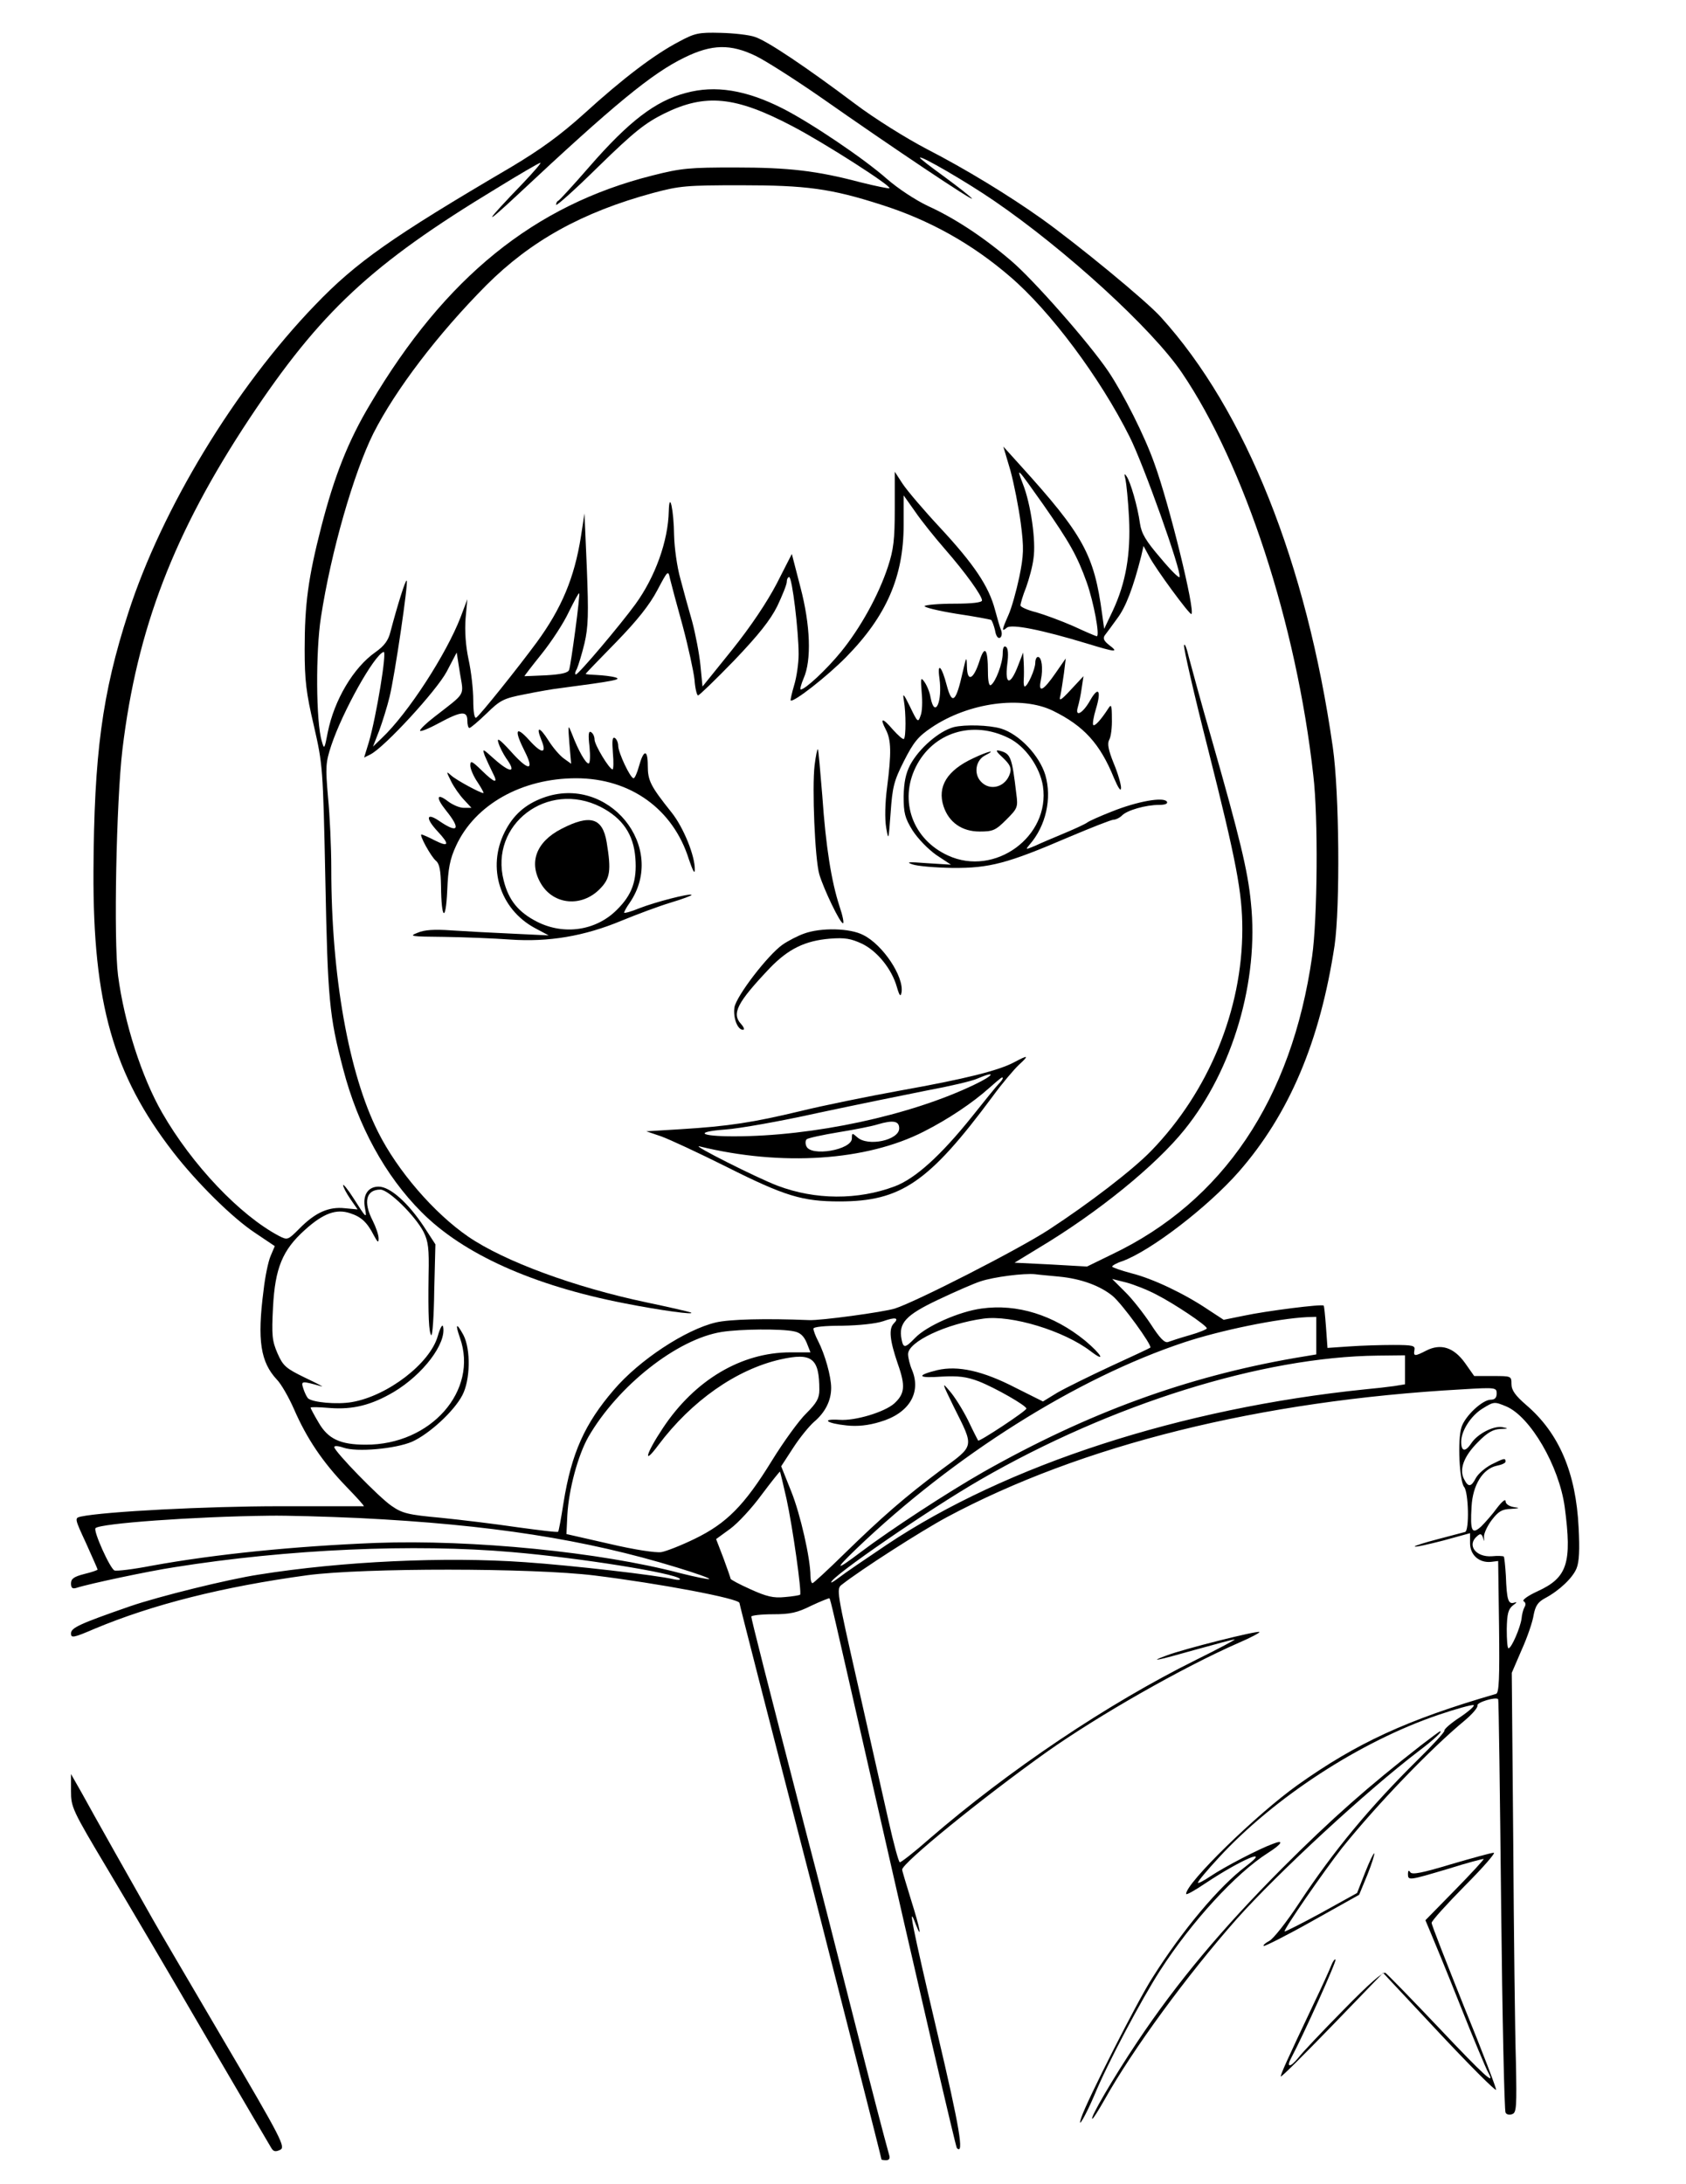 <?xml version="1.0" standalone="no"?>
<!DOCTYPE svg PUBLIC "-//W3C//DTD SVG 20010904//EN"
 "http://www.w3.org/TR/2001/REC-SVG-20010904/DTD/svg10.dtd">
<svg version="1.0" xmlns="http://www.w3.org/2000/svg"
 width="570pt" height="738pt" viewBox="0 0 570 738"
 preserveAspectRatio="xMidYMid meet">
<g transform="translate(0,738) scale(0.1,-0.1)"
fill="#000000" stroke="none">
<path d="M2295 7239 c-82 -43 -187 -122 -320 -243 -82 -74 -149 -122 -246
-180 -404 -237 -525 -322 -664 -467 -271 -281 -518 -689 -631 -1039 -89 -274
-116 -480 -118 -875 -2 -445 67 -687 270 -949 80 -103 199 -221 276 -272 l67
-45 -14 -33 c-8 -18 -19 -71 -24 -117 -22 -169 -10 -242 45 -301 14 -14 40
-59 58 -100 43 -99 97 -179 176 -261 36 -37 63 -67 60 -67 -3 0 -131 0 -285 0
-245 0 -593 -18 -672 -35 -21 -5 -21 -6 18 -90 21 -47 39 -87 39 -89 0 -2 -20
-9 -45 -15 -35 -9 -45 -16 -45 -32 0 -15 5 -19 18 -15 43 14 246 57 332 70
382 61 811 80 1141 51 234 -20 549 -71 567 -90 4 -4 -5 -5 -19 -2 -58 14 -345
47 -505 58 -270 19 -617 3 -899 -42 -105 -16 -339 -74 -435 -107 -173 -60
-200 -73 -200 -92 0 -16 8 -15 80 16 196 82 433 142 720 181 190 25 758 25
970 -1 219 -27 490 -78 490 -93 0 -4 95 -375 251 -978 76 -298 229 -897 229
-902 0 -2 7 -3 16 -3 10 0 14 6 10 18 -17 61 -55 206 -125 482 -44 173 -113
446 -155 605 -135 523 -186 724 -186 732 0 4 33 8 73 8 59 0 82 5 130 29 32
15 60 26 61 25 4 -4 12 -41 130 -559 183 -805 297 -1294 301 -1299 25 -25 10
67 -66 389 -87 370 -100 439 -74 370 24 -62 16 -18 -15 80 -16 52 -30 98 -30
102 0 22 269 241 488 397 174 123 459 286 651 370 40 17 71 34 69 36 -5 6
-259 -58 -313 -79 -66 -24 -34 -18 96 19 68 19 128 35 133 35 5 0 -53 -31
-130 -69 -299 -148 -635 -374 -902 -605 -51 -45 -96 -80 -100 -79 -4 1 -21 64
-38 140 -17 76 -64 283 -104 461 -71 314 -73 323 -54 337 65 51 266 180 355
228 456 244 1059 394 1742 432 114 7 117 6 117 -14 0 -14 -6 -21 -20 -21 -28
0 -87 -55 -99 -93 -14 -44 -7 -182 9 -202 15 -18 18 -148 3 -152 -4 -1 -45
-12 -91 -24 -46 -12 -81 -23 -79 -25 2 -3 45 7 96 20 l91 25 0 -34 c0 -40 31
-67 71 -63 l24 3 3 -223 c2 -173 0 -223 -10 -226 -303 -88 -471 -166 -671
-308 -139 -99 -377 -331 -377 -368 0 -5 30 12 67 37 119 79 224 124 136 57
-92 -69 -216 -217 -318 -379 -50 -78 -220 -413 -239 -470 -16 -47 14 5 44 75
44 107 159 323 222 421 107 166 257 329 364 397 49 31 57 47 17 31 -47 -17
-164 -78 -210 -109 -24 -16 -43 -26 -43 -22 0 5 32 43 70 84 188 204 478 393
743 483 59 20 113 35 119 33 5 -2 -15 -20 -46 -41 -31 -20 -55 -41 -53 -46 1
-4 -39 -48 -89 -97 -163 -161 -283 -305 -402 -485 -42 -64 -88 -122 -101 -128
-13 -7 -21 -14 -19 -17 3 -2 77 35 164 84 l159 89 28 68 c15 37 25 70 23 72
-2 2 -16 -27 -31 -65 l-27 -69 -121 -67 c-66 -36 -122 -64 -124 -63 -5 5 133
204 194 282 119 148 301 337 415 431 26 22 45 44 43 51 -3 10 62 30 70 21 2
-2 6 -314 10 -695 4 -380 11 -696 15 -702 3 -7 14 -9 23 -5 14 5 15 26 12 177
-3 95 -7 429 -9 743 l-5 571 34 79 c19 42 37 95 40 117 6 30 14 43 38 56 49
26 94 69 107 101 9 22 11 63 7 138 -9 185 -66 319 -177 414 -37 32 -50 50 -50
71 0 27 -1 27 -63 27 l-63 0 -31 44 c-38 53 -82 67 -131 42 -39 -20 -44 -20
-40 2 3 15 -6 17 -72 17 -41 0 -108 -2 -149 -5 l-73 -5 -5 70 c-3 39 -6 71 -8
73 -5 6 -194 -18 -269 -34 l-69 -14 -52 34 c-80 54 -187 105 -259 123 -37 10
-66 20 -66 23 0 3 15 12 34 18 97 35 290 184 393 301 172 196 276 443 325 766
19 132 16 517 -6 670 -89 622 -295 1138 -581 1453 -48 54 -283 247 -405 334
-110 78 -254 166 -386 234 -71 37 -178 104 -243 153 -165 124 -296 212 -338
226 -19 7 -72 13 -117 14 -74 2 -87 -1 -141 -30z m260 -48 c33 -16 132 -79
220 -140 244 -171 518 -354 511 -342 -4 6 -45 38 -91 72 -47 34 -85 63 -85 66
0 10 158 -82 250 -145 243 -166 536 -434 636 -582 211 -311 387 -848 444
-1360 17 -142 14 -486 -4 -612 -69 -483 -301 -828 -677 -1007 l-84 -41 -123 7
-122 6 82 50 c199 119 395 278 493 400 163 202 252 504 224 767 -10 106 -38
221 -132 550 -36 124 -70 250 -78 280 -7 30 -14 48 -16 39 -2 -8 34 -166 81
-350 96 -380 116 -486 116 -609 0 -273 -114 -549 -308 -749 -62 -64 -209 -177
-347 -267 -103 -67 -450 -244 -520 -266 -39 -12 -251 -41 -290 -39 -146 6
-269 3 -315 -8 -102 -24 -259 -127 -345 -228 -98 -114 -143 -213 -170 -382 -8
-52 -16 -95 -18 -97 -2 -3 -64 5 -138 15 -74 11 -190 25 -259 32 -110 10 -130
15 -166 40 -43 29 -194 185 -194 199 0 5 14 4 31 -2 45 -16 176 -4 232 20 58
26 142 103 170 157 27 51 29 154 4 203 -24 44 -29 40 -12 -9 63 -178 -98 -362
-319 -361 -85 0 -127 19 -159 75 -15 25 -27 48 -27 50 0 3 29 2 65 -1 79 -6
141 10 216 54 99 59 179 164 167 221 -2 10 -10 -4 -18 -32 -26 -92 -169 -202
-290 -223 -51 -9 -135 -1 -149 13 -5 6 -12 21 -16 34 -8 25 -5 25 62 6 10 -3
-15 10 -55 29 -66 32 -75 40 -94 83 -18 42 -20 60 -15 156 7 132 32 193 108
261 62 56 106 72 153 56 37 -12 57 -30 80 -75 13 -24 16 -26 16 -10 0 12 -9
38 -20 60 -33 64 -22 105 26 105 28 0 118 -89 146 -143 16 -32 19 -57 17 -145
-2 -140 1 -195 9 -204 4 -4 9 64 10 150 l4 157 -39 60 c-53 80 -114 135 -153
135 -36 0 -55 -29 -46 -73 7 -37 4 -34 -39 34 -19 30 -35 49 -35 44 0 -6 11
-27 24 -46 l25 -36 -43 4 c-54 6 -100 -14 -154 -69 -39 -39 -40 -39 -68 -25
-133 70 -295 241 -396 417 -69 120 -128 304 -149 464 -15 119 -6 587 15 764
49 407 174 732 429 1117 240 361 412 522 835 778 78 48 145 87 149 87 4 0 -22
-30 -57 -67 -134 -139 -141 -154 -22 -43 329 308 457 413 567 466 92 45 155
46 240 5z m1025 -4125 c75 -7 139 -31 181 -65 33 -27 135 -168 128 -175 -2 -2
-62 -30 -134 -63 -71 -33 -152 -73 -180 -89 l-49 -30 -92 46 c-112 58 -196 76
-265 60 -73 -18 -67 -28 14 -22 56 3 84 0 126 -16 56 -22 161 -82 161 -92 0
-8 -161 -114 -163 -108 -1 1 -17 32 -34 68 -18 36 -46 81 -63 100 -27 32 -25
27 15 -55 69 -138 71 -128 -43 -212 -123 -92 -201 -160 -328 -284 -55 -54
-104 -99 -107 -99 -4 0 -7 11 -7 24 0 59 -34 209 -65 286 l-34 85 41 63 c22
34 54 73 70 87 38 32 58 72 58 115 0 39 -21 113 -44 158 -9 17 -16 36 -16 42
0 6 36 10 98 10 57 1 113 7 137 15 42 15 56 12 37 -7 -18 -18 -14 -57 13 -136
27 -76 24 -102 -12 -135 -33 -29 -132 -59 -185 -55 -64 4 -44 -12 24 -19 37
-4 74 0 113 12 97 28 140 97 109 174 -8 18 -14 43 -14 55 0 42 130 103 255
120 94 13 272 -41 362 -110 54 -41 37 -11 -19 36 -106 86 -229 125 -350 108
-75 -10 -186 -59 -224 -99 -34 -35 -40 -36 -46 -5 -11 55 14 82 124 134 57 27
121 55 143 62 45 15 147 28 185 24 14 -2 50 -5 80 -8z m330 -61 c59 -30 170
-104 170 -114 0 -3 -26 -14 -58 -23 -32 -9 -65 -20 -73 -23 -12 -4 -28 13 -59
61 -24 36 -63 86 -87 109 l-43 43 48 -12 c26 -7 72 -25 102 -41z m540 -138 l0
-64 -72 -12 c-368 -64 -699 -185 -1053 -385 -123 -70 -317 -197 -415 -271 -86
-65 -91 -62 -15 11 329 315 744 577 1109 698 124 41 315 80 414 85 l32 1 0
-63z m-1766 14 c21 -4 33 -15 43 -38 l13 -33 -68 0 c-165 0 -323 -93 -431
-256 -58 -87 -69 -130 -15 -57 112 149 263 255 412 289 107 24 132 5 132 -103
0 -28 -9 -44 -44 -79 -24 -23 -77 -96 -117 -161 -93 -151 -153 -211 -260 -263
-45 -22 -96 -42 -113 -45 -18 -3 -91 8 -176 28 l-145 33 3 64 c5 88 36 202 71
264 100 173 300 331 451 355 64 10 202 11 244 2z m2066 -130 l0 -49 -37 -6
c-21 -3 -65 -8 -98 -11 -622 -64 -1212 -255 -1617 -525 -73 -49 -145 -98 -160
-110 -16 -12 -28 -20 -28 -17 0 19 330 246 505 347 442 255 953 415 1343 419
l92 1 0 -49z m343 -124 c81 -35 178 -201 197 -340 25 -189 9 -238 -91 -284
-33 -15 -54 -30 -48 -34 7 -4 8 -12 3 -20 -4 -7 -9 -25 -10 -39 -4 -30 -34
-100 -44 -100 -4 0 -6 29 -6 65 1 52 5 67 21 80 14 10 15 13 4 9 -20 -6 -25 9
-28 91 -2 33 -5 62 -7 65 -3 2 -21 3 -40 1 -55 -4 -86 38 -50 68 11 10 15 8
20 -6 4 -14 4 -14 3 3 -1 11 11 37 26 57 23 30 35 37 65 38 30 2 32 3 10 6
-17 3 -28 11 -28 20 0 9 -12 -1 -29 -23 -15 -21 -40 -49 -53 -62 -32 -29 -38
-17 -33 67 4 73 38 128 86 138 16 3 29 9 29 14 0 13 -6 11 -48 -10 -21 -11
-44 -31 -52 -45 -16 -31 -26 -33 -40 -5 -18 33 -1 78 46 125 32 33 52 44 76
45 28 1 29 2 8 6 -30 6 -84 -22 -105 -53 -21 -32 -35 -30 -35 4 0 37 33 88 72
112 39 24 40 24 81 7z m-2434 -312 c21 -96 52 -317 46 -324 -3 -2 -26 -6 -52
-8 -38 -4 -62 2 -115 26 -38 17 -68 33 -68 36 0 2 -11 34 -24 69 l-25 65 48
35 c26 19 74 71 106 115 33 44 61 79 62 78 1 -2 11 -43 22 -92z m-1444 -65
c443 -22 764 -72 1074 -167 62 -19 111 -36 109 -39 -3 -2 -47 7 -99 20 -269
71 -701 114 -1029 102 -275 -11 -543 -38 -757 -77 -62 -12 -119 -19 -126 -16
-15 6 -73 135 -64 143 16 16 332 39 587 42 58 1 195 -3 305 -8z"/>
<path d="M2319 7066 c-103 -27 -193 -96 -327 -250 -53 -61 -100 -112 -104
-114 -5 -2 -8 -8 -8 -14 0 -6 65 52 144 130 120 117 157 146 221 178 140 69
241 59 435 -43 107 -56 335 -202 327 -209 -2 -2 -46 7 -98 20 -148 39 -241 50
-424 50 -153 0 -181 -2 -279 -27 -399 -100 -701 -344 -954 -772 -75 -125 -122
-245 -166 -416 -44 -171 -56 -261 -56 -414 0 -103 5 -147 31 -257 30 -132 31
-137 39 -523 8 -402 13 -458 60 -637 50 -192 142 -361 265 -484 141 -142 377
-248 685 -308 121 -24 246 -41 225 -31 -5 2 -73 18 -150 34 -242 51 -479 138
-602 222 -115 79 -239 222 -305 354 -99 197 -158 527 -158 890 0 72 -5 180
-11 241 -9 103 -8 117 11 175 38 114 145 306 177 316 12 4 -25 -220 -50 -305
l-16 -52 22 11 c48 25 222 214 257 279 l34 65 11 -70 c13 -79 22 -63 -87 -148
-26 -20 -48 -41 -48 -46 0 -5 28 6 63 25 76 41 97 43 97 9 0 -14 3 -25 7 -25
4 0 30 22 58 49 46 45 57 51 130 65 44 9 96 18 115 20 190 25 214 30 190 37
-14 4 -42 7 -62 8 -21 1 -38 2 -38 4 0 1 46 49 103 107 72 74 113 126 139 175
36 68 37 69 43 40 4 -17 23 -88 43 -160 19 -71 37 -154 40 -182 2 -29 8 -53
12 -53 4 0 59 53 122 118 83 87 122 136 146 184 17 36 32 73 32 82 0 9 4 16 8
16 10 0 32 -182 32 -261 0 -31 -7 -78 -15 -104 -8 -27 -13 -50 -12 -52 9 -8
123 81 187 146 137 139 195 273 195 447 l0 100 39 -55 c21 -31 67 -88 101
-127 69 -79 125 -157 125 -173 0 -7 -34 -11 -94 -11 -52 0 -97 -4 -100 -8 -3
-4 45 -16 107 -26 61 -9 114 -19 118 -21 3 -3 9 -18 13 -35 3 -19 10 -29 17
-25 6 4 7 14 4 24 -4 9 -13 40 -21 70 -21 80 -71 154 -185 277 -56 60 -113
127 -128 150 l-26 40 0 -125 c0 -105 -4 -138 -23 -196 -32 -97 -93 -207 -159
-288 -49 -60 -121 -127 -136 -127 -3 0 1 17 10 38 27 61 23 179 -11 308 l-29
112 -51 -100 c-33 -63 -87 -144 -151 -224 l-100 -124 -7 72 c-4 40 -17 107
-28 148 -12 41 -30 107 -40 145 -11 39 -20 104 -21 145 -1 86 -16 155 -18 83
-2 -101 -46 -223 -113 -315 -51 -70 -192 -237 -201 -237 -4 -1 -3 8 3 18 5 11
17 50 26 87 13 56 14 100 8 253 l-8 186 -12 -78 c-22 -139 -65 -242 -149 -357
-64 -87 -193 -248 -205 -255 -6 -4 -10 19 -10 59 0 35 -7 98 -16 138 -10 47
-13 96 -10 138 l6 65 -23 -61 c-48 -124 -177 -324 -266 -408 l-30 -29 21 54
c11 30 27 81 35 114 18 74 64 387 58 393 -4 4 -31 -82 -55 -173 -7 -29 -21
-48 -51 -69 -74 -52 -139 -161 -161 -271 -11 -57 -12 -59 -20 -30 -20 64 -21
305 -3 419 34 222 111 488 177 621 75 148 219 337 382 501 150 150 324 247
564 312 90 24 112 26 297 26 220 0 304 -11 475 -66 161 -51 305 -131 434 -242
137 -117 305 -342 405 -542 47 -93 176 -455 169 -474 -2 -5 -31 24 -65 65 -49
57 -64 82 -69 116 -8 58 -32 140 -45 159 -8 12 -9 9 -4 -10 3 -14 9 -72 12
-130 6 -123 -11 -220 -55 -314 l-29 -61 -7 50 c-27 201 -63 267 -278 504 l-56
62 24 -81 c12 -44 28 -125 35 -178 11 -84 10 -108 -5 -182 -10 -47 -26 -105
-37 -129 -23 -52 -23 -57 -5 -42 16 13 117 -7 272 -54 98 -30 107 -30 74 -5
-18 14 -22 23 -15 33 6 8 25 33 42 57 29 38 54 104 81 210 l8 35 19 -35 c21
-41 138 -200 143 -195 13 12 -75 371 -125 508 -33 94 -105 236 -156 312 -65
96 -254 311 -330 375 -95 81 -192 144 -280 184 -42 20 -100 58 -138 91 -78 69
-259 191 -354 239 -123 62 -227 79 -326 52z m1208 -1391 c90 -129 115 -174
147 -263 24 -68 45 -182 34 -182 -3 0 -38 15 -79 34 -41 18 -98 39 -126 47
-29 7 -53 18 -53 23 0 6 8 34 19 61 10 28 22 71 25 98 9 58 -9 184 -36 252
-23 60 -21 57 69 -70z m-1582 -424 c-9 -67 -18 -127 -21 -135 -4 -10 -27 -15
-77 -18 -40 -2 -73 -3 -74 -3 -1 0 25 34 58 75 33 41 75 105 92 142 18 36 33
65 35 63 2 -1 -4 -57 -13 -124z"/>
<path d="M3390 5172 c0 -33 -24 -97 -40 -107 -6 -4 -10 12 -10 44 0 80 -11 93
-29 36 -20 -62 -41 -71 -42 -18 -1 36 -2 36 -14 -17 -23 -103 -36 -114 -54
-47 -17 66 -33 82 -25 25 11 -80 -16 -138 -30 -65 -3 19 -13 42 -21 53 -12 17
-13 13 -9 -36 3 -30 2 -66 -4 -79 -8 -24 -10 -22 -35 30 -23 47 -26 49 -21 20
7 -40 7 -121 0 -128 -3 -3 -19 11 -37 31 -36 42 -46 42 -24 0 18 -35 19 -78 4
-195 -7 -53 -8 -107 -3 -136 8 -46 8 -43 15 50 6 87 11 108 45 175 33 65 48
83 94 114 125 84 304 108 410 56 104 -51 159 -111 206 -227 15 -35 24 -48 24
-33 0 12 -11 50 -25 83 -18 45 -22 66 -15 79 6 10 10 43 9 72 0 45 -2 50 -12
34 -24 -37 -45 -61 -51 -56 -3 3 1 28 9 54 19 62 9 79 -19 30 -25 -45 -53 -60
-42 -23 4 13 10 42 13 64 l6 40 -42 -45 c-36 -39 -42 -41 -36 -20 3 14 8 48
12 75 l6 50 -34 -49 c-42 -61 -60 -70 -50 -24 8 39 3 78 -10 78 -5 0 -9 -9 -9
-20 0 -21 -26 -80 -36 -80 -2 0 -4 10 -3 23 1 12 1 38 0 57 l-2 35 -17 -44
c-26 -68 -45 -67 -37 2 5 36 3 57 -4 61 -7 5 -11 -3 -11 -22z"/>
<path d="M1925 4867 l6 -68 -25 18 c-14 10 -37 37 -52 61 -30 47 -43 49 -24 2
20 -48 2 -49 -41 -1 -46 51 -52 35 -14 -40 33 -66 11 -65 -50 4 -36 39 -46 46
-40 27 4 -14 16 -37 26 -52 37 -51 15 -52 -41 -2 -39 35 -40 36 -31 10 6 -14
18 -40 26 -56 21 -40 9 -38 -37 7 -33 32 -38 34 -38 16 0 -11 11 -37 25 -57
13 -20 22 -36 19 -36 -10 0 -90 43 -108 59 -18 16 -18 15 -1 -19 9 -19 29 -47
43 -62 l26 -28 -26 0 c-14 0 -37 10 -52 21 -40 31 -44 15 -8 -30 51 -63 41
-79 -22 -36 -45 31 -49 11 -6 -35 41 -44 38 -54 -10 -30 -21 11 -42 20 -45 20
-9 0 32 -75 49 -89 12 -10 16 -33 17 -85 1 -113 16 -125 21 -16 3 75 9 107 30
152 64 139 222 228 406 228 183 0 328 -104 381 -274 13 -38 20 -52 20 -35 1
46 -38 143 -79 194 -71 89 -80 107 -80 158 0 56 -14 55 -30 -3 -6 -22 -14 -40
-18 -40 -11 0 -52 87 -52 110 0 10 -5 22 -11 26 -9 5 -10 -9 -7 -50 3 -31 2
-56 -1 -56 -11 0 -61 83 -61 101 0 10 -5 21 -12 25 -8 5 -10 -8 -5 -49 3 -32
2 -57 -3 -57 -10 0 -34 42 -56 99 -14 35 -14 34 -9 -32z"/>
<path d="M3225 4923 c-50 -13 -118 -72 -148 -128 -15 -29 -21 -59 -22 -106 0
-56 4 -73 30 -115 18 -28 52 -63 80 -83 l50 -33 -80 5 c-64 5 -74 4 -50 -4 17
-6 77 -11 135 -12 125 -1 186 15 393 104 76 32 144 59 152 59 7 0 20 6 28 14
17 18 81 36 125 36 21 0 31 4 27 11 -11 17 -100 1 -185 -33 -41 -16 -79 -33
-85 -38 -5 -4 -39 -20 -75 -35 -36 -15 -81 -34 -100 -43 -34 -14 -34 -14 -19
4 55 63 76 156 53 235 -20 66 -88 138 -150 157 -41 12 -121 14 -159 5z m185
-37 c56 -27 106 -98 116 -163 25 -170 -163 -307 -321 -234 -119 54 -166 184
-109 299 58 117 192 159 314 98z"/>
<path d="M3391 4819 c23 -22 29 -34 24 -51 -14 -48 -68 -63 -99 -29 -25 27
-17 72 14 88 43 22 9 14 -39 -9 -89 -41 -123 -96 -101 -163 18 -54 62 -85 122
-85 45 0 54 4 90 40 38 38 40 42 34 87 -15 126 -19 136 -56 146 -16 4 -13 -2
11 -24z"/>
<path d="M2754 4794 c-9 -75 1 -318 16 -369 15 -50 70 -165 80 -165 4 0 -1 26
-12 58 -27 83 -46 199 -58 373 -7 85 -13 156 -15 157 -2 2 -7 -22 -11 -54z"/>
<path d="M1836 4684 c-60 -22 -101 -58 -130 -116 -60 -120 -16 -260 102 -324
l47 -25 -125 6 c-69 3 -161 8 -205 11 -56 4 -90 2 -113 -8 -31 -12 -24 -13 90
-14 68 -1 168 -5 223 -9 129 -9 250 11 377 64 51 21 126 49 166 61 40 12 72
24 70 26 -6 6 -122 -24 -176 -45 -29 -12 -52 -18 -52 -15 0 3 8 18 18 32 131
189 -72 437 -292 356z m195 -31 c74 -38 111 -93 117 -172 6 -77 -11 -125 -63
-176 -70 -70 -178 -86 -269 -40 -63 32 -96 72 -113 139 -49 190 148 340 328
249z"/>
<path d="M1898 4579 c-86 -44 -112 -115 -68 -187 43 -70 136 -78 197 -17 36
36 40 62 24 159 -14 83 -56 95 -153 45z"/>
<path d="M2718 4225 c-20 -7 -53 -24 -72 -37 -50 -35 -156 -173 -163 -212 -5
-35 10 -76 29 -76 6 0 3 9 -7 20 -32 35 -13 72 98 189 62 64 118 92 203 99 51
4 71 0 108 -17 52 -25 101 -86 118 -146 9 -31 13 -35 16 -18 8 53 -63 160
-129 193 -45 24 -144 26 -201 5z"/>
<path d="M3430 3791 c-54 -29 -167 -57 -385 -96 -110 -20 -263 -51 -340 -70
-159 -38 -241 -51 -405 -61 l-115 -7 50 -17 c28 -10 127 -56 221 -103 197 -99
257 -117 382 -117 208 0 302 64 518 355 32 44 73 92 89 107 35 32 32 34 -15 9z
m-135 -76 c-218 -105 -546 -175 -814 -175 -116 0 -135 15 -29 23 46 3 187 28
313 56 127 27 293 61 369 76 76 14 153 32 170 40 65 28 58 12 -9 -20z m95 21
c0 -3 -6 -11 -13 -18 -7 -7 -47 -56 -89 -109 -108 -135 -194 -212 -263 -238
-125 -47 -269 -46 -396 2 -69 26 -297 141 -264 133 278 -68 564 -49 758 50 83
42 165 97 222 148 41 36 45 39 45 32z m-350 -169 c0 -40 -106 -63 -142 -30
-17 15 -18 15 -18 -4 0 -39 -140 -63 -154 -26 -4 9 -3 19 1 23 4 4 54 15 109
24 56 9 115 21 130 26 54 16 74 12 74 -13z"/>
<path d="M4804 1482 c-178 -139 -298 -244 -470 -416 -203 -204 -354 -384 -489
-586 -81 -121 -162 -260 -152 -260 3 0 21 29 41 64 95 170 280 422 447 611
140 157 441 435 616 568 53 40 83 69 71 66 -2 0 -30 -21 -64 -47z"/>
<path d="M240 1328 c0 -55 4 -64 124 -265 68 -114 219 -370 334 -568 116 -198
215 -367 220 -375 7 -11 14 -12 29 -5 19 9 7 34 -194 375 -118 201 -225 383
-237 405 -57 100 -207 366 -239 425 l-37 65 0 -57z"/>
<path d="M4905 1080 c-96 -29 -131 -36 -137 -27 -5 8 -8 6 -8 -5 0 -24 2 -23
137 17 63 20 117 34 119 33 1 -2 -42 -49 -97 -105 l-100 -102 16 -38 c9 -21
55 -132 101 -248 46 -116 89 -218 95 -228 27 -48 -11 -14 -166 150 -93 98
-174 181 -181 186 -8 5 -56 -37 -142 -125 -72 -73 -140 -145 -152 -161 -28
-35 -43 -35 -24 0 40 75 154 327 149 331 -2 3 -9 -6 -14 -19 -5 -13 -31 -71
-59 -129 -94 -198 -112 -239 -112 -247 1 -4 78 73 173 171 l173 179 189 -202
c104 -111 191 -198 193 -193 1 5 -47 131 -108 280 -60 150 -110 277 -110 284
0 7 51 63 112 125 62 62 106 113 98 112 -8 0 -73 -18 -145 -39z"/>
</g>
</svg>
